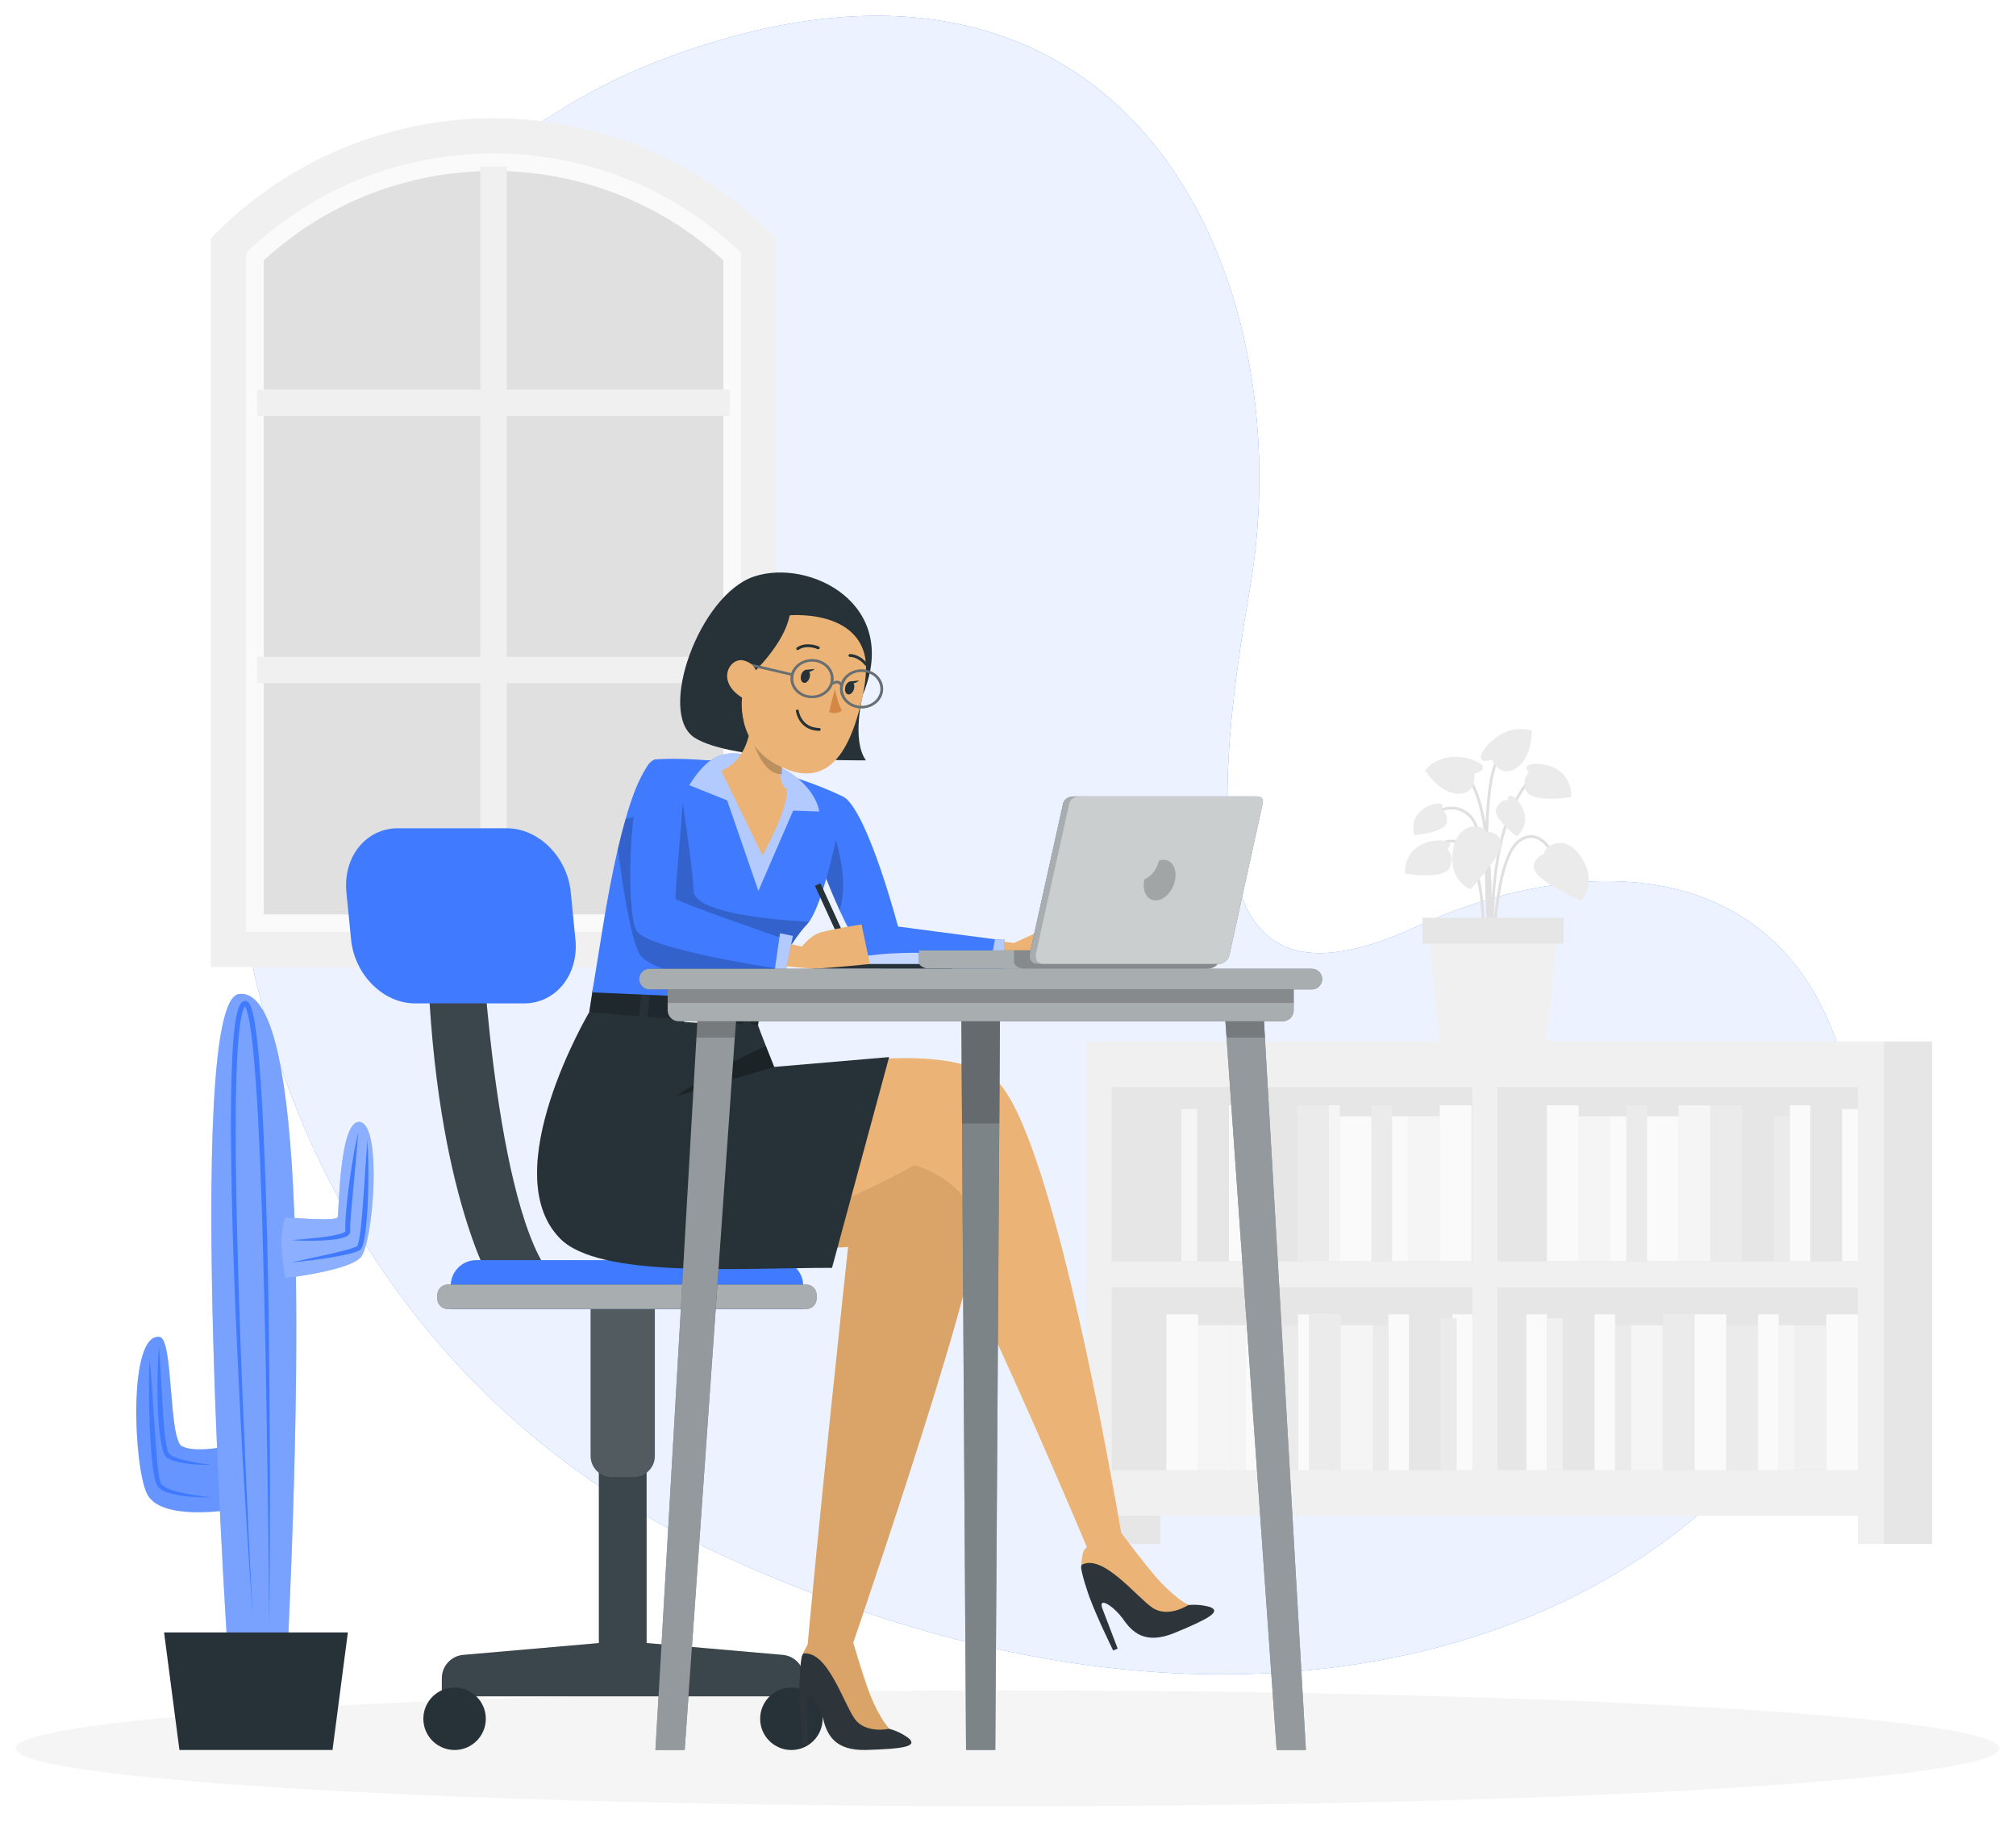 <svg width="511" height="462" viewBox="0 0 511 462" fill="none" xmlns="http://www.w3.org/2000/svg">
<g filter="url(#filter0_d_118_264)">
<path d="M169.237 10.571C285.823 -32.708 330.768 65.744 316.723 145.871C302.677 226 314.439 251.481 359.378 230.787C404.317 210.093 468.514 210.161 471.628 295.427C474.742 380.693 352.229 468.239 182.809 390.204C13.388 312.17 25.538 63.916 169.237 10.571Z" fill="#407BFF"/>
<path opacity="0.9" d="M169.237 10.571C285.823 -32.708 330.768 65.744 316.723 145.871C302.677 226 314.439 251.481 359.378 230.787C404.317 210.093 468.514 210.161 471.628 295.427C474.742 380.693 352.229 468.239 182.809 390.204C13.388 312.17 25.538 63.916 169.237 10.571Z" fill="white"/>
</g>
<g filter="url(#filter1_d_118_264)">
<path d="M57.942 58.189L105.645 30.437H142.4L190.895 56.874V236.737H57.942V58.189Z" fill="#E0E0E0"/>
<path d="M192.263 236.737H57.942V58.189L59.31 56.874C77.048 39.827 100.416 30.436 125.103 30.436C125.104 30.436 125.101 30.436 125.103 30.436C149.789 30.437 173.156 39.825 190.894 56.873L192.262 58.187V236.737H192.263ZM66.852 227.827H183.353V62.012C167.459 47.382 146.847 39.347 125.103 39.347C103.358 39.347 82.748 47.382 66.852 62.012V227.827Z" fill="#FAFAFA"/>
<path d="M121.761 228.898H128.444V169.207H185.041V162.524H128.444V101.473H185.041V94.79H128.444V38.193H121.761V94.79H65.165V101.473H121.761V162.524H65.165V169.207H121.761V228.898Z" fill="#F0F0F0"/>
<path d="M196.718 241.192H53.487V56.371L54.791 55.065C93.561 16.297 156.644 16.297 195.414 55.065L196.718 56.371V241.192ZM62.397 232.28H187.808V60.087C152.854 26.494 97.352 26.493 62.397 60.087V232.28Z" fill="#F0F0F0"/>
<path d="M377.867 235.653C377.858 235.373 376.915 207.548 372.389 203.148C367.987 198.869 362.934 202.988 362.723 203.166L362.269 202.623C362.326 202.575 368.027 197.92 372.883 202.641C377.611 207.24 378.537 234.474 378.573 235.631L377.867 235.653Z" fill="#E0E0E0"/>
<path d="M378.255 241.121C378.222 240.787 375.161 207.719 387.239 193.858L387.773 194.323C375.896 207.953 378.928 240.723 378.96 241.051L378.255 241.121Z" fill="#E0E0E0"/>
<path d="M377.809 237.622L377.102 237.576C377.127 237.201 379.466 199.979 370.607 191.832L371.087 191.311C380.193 199.688 377.91 236.077 377.809 237.622Z" fill="#E0E0E0"/>
<path d="M378.961 237.602L378.253 237.597C378.262 236.571 378.545 212.455 385.396 208.53C386.918 207.656 388.409 207.511 389.828 208.099C393.97 209.813 396.023 217.184 396.108 217.496L395.425 217.683C395.404 217.609 393.378 210.333 389.557 208.752C388.352 208.254 387.071 208.386 385.748 209.145C379.248 212.87 378.964 237.355 378.961 237.602Z" fill="#E0E0E0"/>
<path d="M376.294 237.62L375.588 237.579C375.598 237.389 376.621 218.523 371.529 211.875C370.295 210.265 368.957 209.497 367.541 209.596C364.205 209.829 361.407 214.711 361.38 214.76L360.763 214.411C360.885 214.197 363.775 209.15 367.491 208.889C369.153 208.771 370.703 209.632 372.091 211.445C377.343 218.3 376.34 236.834 376.294 237.62Z" fill="#E0E0E0"/>
<path d="M377.411 240.186C377.272 238.355 374.082 195.275 379.695 187.684L380.264 188.104C374.807 195.485 378.084 239.685 378.117 240.131L377.411 240.186Z" fill="#E0E0E0"/>
<path d="M391.355 212.464C391.355 212.464 387.988 213.705 388.989 216.636C389.99 219.567 400.637 224.39 400.637 224.39C400.637 224.39 405.096 220.303 401.002 213.656C396.906 207.008 391.446 210.366 391.355 212.464Z" fill="#EBEBEB"/>
<path d="M376.717 206.885C376.717 206.885 380.302 206.735 380.507 209.826C380.712 212.917 372.739 221.465 372.739 221.465C372.739 221.465 367.05 219.409 368.272 211.698C369.494 203.986 375.826 204.984 376.717 206.885Z" fill="#EBEBEB"/>
<path d="M373.682 192.092C373.682 192.092 376.072 191.835 375.879 190.379C375.687 188.923 366.587 185.176 361.218 191.236C361.218 191.236 364.655 197.142 369.626 197.219C374.594 197.297 373.682 192.092 373.682 192.092Z" fill="#EBEBEB"/>
<path d="M378.136 188.557C378.136 188.557 375.972 189.603 375.365 188.265C374.758 186.927 380.499 178.934 388.262 181.238C388.262 181.238 388.468 188.068 384.29 190.762C380.113 193.456 378.136 188.557 378.136 188.557Z" fill="#EBEBEB"/>
<path d="M366.818 211.285C366.818 211.285 368.468 209.954 366.687 209.303C364.905 208.652 356.17 208.837 356.08 217.491C356.08 217.491 366.255 219.181 367.514 215.886C368.773 212.59 366.818 211.285 366.818 211.285Z" fill="#EBEBEB"/>
<path d="M387.567 191.876C387.567 191.876 385.917 190.545 387.697 189.894C389.478 189.244 398.214 189.428 398.306 198.083C398.306 198.083 388.131 199.773 386.872 196.478C385.611 193.18 387.567 191.876 387.567 191.876Z" fill="#EBEBEB"/>
<path d="M382.187 198.848C382.187 198.848 382.042 197.228 383.349 197.864C384.656 198.499 389.21 203.412 384.49 208.074C384.49 208.074 378.135 203.367 379.28 200.916C380.426 198.465 382.187 198.848 382.187 198.848Z" fill="#EBEBEB"/>
<path d="M365.344 201.155C365.344 201.155 366.33 199.863 364.886 199.703C363.442 199.544 356.969 201.271 358.476 207.733C358.476 207.733 366.362 207.14 366.7 204.456C367.037 201.77 365.344 201.155 365.344 201.155Z" fill="#EBEBEB"/>
<path d="M391.984 261.588H364.927L362.007 231.964H394.902L391.984 261.588Z" fill="#F0F0F0"/>
<path d="M396.347 228.696H360.563V235.233H396.347V228.696Z" fill="#E6E6E6"/>
<path d="M474.743 267.917H376.454V373.71H474.743V267.917Z" fill="#E6E6E6"/>
<path d="M489.749 260.046H477.394V387.437H489.749V260.046Z" fill="#E6E6E6"/>
<path d="M400.153 276.246H392.1V315.78H400.153V276.246Z" fill="#FAFAFA"/>
<path d="M433.544 276.246H425.491V315.78H433.544V276.246Z" fill="#F5F5F5"/>
<path d="M408.208 279.023H400.154V315.779H408.208V279.023Z" fill="#F5F5F5"/>
<path d="M425.491 279.023H417.438V315.779H425.491V279.023Z" fill="#FAFAFA"/>
<path d="M417.438 276.246H412.234V315.78H417.438V276.246Z" fill="#EBEBEB"/>
<path d="M412.234 279.023H408.207V315.779H412.234V279.023Z" fill="#FAFAFA"/>
<path d="M441.597 276.246H433.544V315.78H441.597V276.246Z" fill="#EBEBEB"/>
<path d="M449.652 279.023H441.599V315.779H449.652V279.023Z" fill="#E6E6E6"/>
<path d="M466.936 279.023H458.883V315.779H466.936V279.023Z" fill="#E6E6E6"/>
<path d="M458.883 276.246H453.679V315.78H458.883V276.246Z" fill="#FAFAFA"/>
<path d="M453.678 279.023H449.651V315.779H453.678V279.023Z" fill="#EBEBEB"/>
<path d="M470.963 277.182H466.936V315.781H470.963V277.182Z" fill="#FAFAFA"/>
<path d="M462.91 368.768H470.963V329.233H462.91V368.768Z" fill="#FAFAFA"/>
<path d="M429.518 368.768H437.571V329.233H429.518V368.768Z" fill="#FAFAFA"/>
<path d="M454.857 368.768H462.91V332.012H454.857V368.768Z" fill="#F0F0F0"/>
<path d="M437.572 368.768H445.625V332.012H437.572V368.768Z" fill="#EBEBEB"/>
<path d="M445.624 368.768H450.829V329.233H445.624V368.768Z" fill="#FAFAFA"/>
<path d="M450.829 368.768H454.856V332.012H450.829V368.768Z" fill="#F5F5F5"/>
<path d="M421.466 368.768H429.519V329.233H421.466V368.768Z" fill="#EBEBEB"/>
<path d="M413.412 368.768H421.465V332.012H413.412V368.768Z" fill="#F5F5F5"/>
<path d="M396.128 368.768H404.181V332.012H396.128V368.768Z" fill="#E6E6E6"/>
<path d="M404.179 368.768H409.384V329.233H404.179V368.768Z" fill="#FAFAFA"/>
<path d="M386.895 368.768H392.1V329.233H386.895V368.768Z" fill="#FAFAFA"/>
<path d="M409.385 368.768H413.412V332.012H409.385V368.768Z" fill="#EBEBEB"/>
<path d="M392.1 368.768H396.127V330.169H392.1V368.768Z" fill="#F0F0F0"/>
<path d="M474.247 260.046H470.953H373.342V380.299H470.953V387.437H477.542V260.046H474.247ZM470.953 368.768H379.555V322.414H470.953V368.768ZM470.953 315.823H379.555V271.578H470.953V315.823Z" fill="#F0F0F0"/>
<path d="M278.005 373.71H376.293V267.917H278.005V373.71Z" fill="#E6E6E6"/>
<path d="M281.785 387.438H294.14V379.006H281.785V387.438Z" fill="#E6E6E6"/>
<path d="M364.929 315.779H372.982V276.245H364.929V315.779Z" fill="#FAFAFA"/>
<path d="M331.539 315.779H339.592V276.245H331.539V315.779Z" fill="#F5F5F5"/>
<path d="M356.874 315.78H364.929V279.024H356.874V315.78Z" fill="#F5F5F5"/>
<path d="M339.591 315.78H347.644V279.024H339.591V315.78Z" fill="#FAFAFA"/>
<path d="M347.644 315.779H352.849V276.245H347.644V315.779Z" fill="#EBEBEB"/>
<path d="M352.848 315.78H356.875V279.024H352.848V315.78Z" fill="#FAFAFA"/>
<path d="M328.794 315.779H336.847V276.245H328.794V315.779Z" fill="#EBEBEB"/>
<path d="M320.741 315.78H328.794V279.024H320.741V315.78Z" fill="#E6E6E6"/>
<path d="M303.456 315.78H311.509V279.024H303.456V315.78Z" fill="#E6E6E6"/>
<path d="M311.509 315.779H316.713V276.245H311.509V315.779Z" fill="#FAFAFA"/>
<path d="M316.713 315.78H320.74V279.024H316.713V315.78Z" fill="#EBEBEB"/>
<path d="M299.428 315.78H303.456V277.181H299.428V315.78Z" fill="#F5F5F5"/>
<path d="M303.699 329.232H295.646V368.767H303.699V329.232Z" fill="#FAFAFA"/>
<path d="M337.091 329.232H329.038V368.767H337.091V329.232Z" fill="#FAFAFA"/>
<path d="M311.753 332.011H303.7V368.767H311.753V332.011Z" fill="#F5F5F5"/>
<path d="M329.037 332.011H320.984V368.767H329.037V332.011Z" fill="#EBEBEB"/>
<path d="M320.985 329.232H315.78V368.767H320.985V329.232Z" fill="#FAFAFA"/>
<path d="M315.78 332.011H311.753V368.767H315.78V332.011Z" fill="#F5F5F5"/>
<path d="M339.834 329.232H331.781V368.767H339.834V329.232Z" fill="#EBEBEB"/>
<path d="M347.888 332.011H339.835V368.767H347.888V332.011Z" fill="#F5F5F5"/>
<path d="M365.173 332.011H357.12V368.767H365.173V332.011Z" fill="#E6E6E6"/>
<path d="M357.12 329.232H351.916V368.767H357.12V329.232Z" fill="#FAFAFA"/>
<path d="M373.342 329.232H368.138V368.767H373.342V329.232Z" fill="#FAFAFA"/>
<path d="M351.915 332.011H347.888V368.767H351.915V332.011Z" fill="#EBEBEB"/>
<path d="M369.2 330.17H365.173V368.769H369.2V330.17Z" fill="#EBEBEB"/>
<path d="M275.206 260.046V387.437H281.795V380.299H379.405V260.046H281.795H278.5H275.206ZM281.795 322.412H373.192V368.767H281.795V322.412ZM281.795 271.578H373.192V315.823H281.795V271.578Z" fill="#F0F0F0"/>
</g>
<g filter="url(#filter2_d_118_264)">
<path d="M255.389 453.954C394.227 453.954 506.778 447.381 506.778 439.273C506.778 431.165 394.227 424.592 255.389 424.592C116.551 424.592 4 431.165 4 439.273C4 447.381 116.551 453.954 255.389 453.954Z" fill="#F5F5F5"/>
</g>
<path d="M57.556 366.691C57.556 366.691 49.548 368.438 46.128 366.691C42.709 364.945 43.983 339.493 40.49 338.967C32.45 337.756 33.818 371.557 37.237 378.68C40.656 385.802 58.281 382.774 58.281 382.774L57.556 366.691Z" fill="#407BFF"/>
<path opacity="0.2" d="M57.556 366.691C57.556 366.691 49.548 368.438 46.128 366.691C42.709 364.945 43.983 339.493 40.49 338.967C32.45 337.756 33.818 371.557 37.237 378.68C40.656 385.802 58.281 382.774 58.281 382.774L57.556 366.691Z" fill="white"/>
<path d="M58.221 426.64C58.221 426.64 46.357 254.023 60.52 252.036C74.682 250.05 78.098 310.921 72.628 424.447L58.221 426.64Z" fill="#407BFF"/>
<path opacity="0.3" d="M58.221 426.64C58.221 426.64 46.357 254.023 60.52 252.036C74.682 250.05 78.098 310.921 72.628 424.447L58.221 426.64Z" fill="white"/>
<path d="M41.59 413.885H88.171L84.282 443.689H45.48L41.59 413.885Z" fill="#263238"/>
<path d="M72.287 308.625C72.287 308.625 85.195 309.753 85.58 308.625C85.965 307.497 85.965 283.067 91.436 284.51C96.908 285.953 94.514 315.362 91.436 318.781C88.358 322.2 72.287 324.051 72.287 324.051C72.287 324.051 70.134 313.207 72.287 308.625Z" fill="#407BFF"/>
<path opacity="0.4" d="M72.287 308.625C72.287 308.625 85.195 309.753 85.58 308.625C85.965 307.497 85.965 283.067 91.436 284.51C96.908 285.953 94.514 315.362 91.436 318.781C88.358 322.2 72.287 324.051 72.287 324.051C72.287 324.051 70.134 313.207 72.287 308.625Z" fill="white"/>
<path d="M64.107 410.878C63.197 397.75 62.371 384.615 61.603 371.477C60.876 358.336 60.229 345.19 59.679 332.041C59.119 318.89 58.741 305.731 58.581 292.563C58.511 285.979 58.506 279.393 58.69 272.802C58.791 269.506 58.921 266.21 59.215 262.911C59.356 261.261 59.546 259.611 59.848 257.957C59.997 257.129 60.195 256.299 60.493 255.459L60.774 254.823C60.919 254.6 61.046 254.386 61.244 254.164C61.353 254.053 61.495 253.936 61.714 253.845C61.93 253.757 62.232 253.741 62.468 253.835C62.912 254.024 63.084 254.303 63.228 254.514C63.741 255.397 63.909 256.205 64.123 257.033C64.316 257.857 64.465 258.677 64.6 259.499C64.868 261.141 65.067 262.784 65.248 264.425C65.601 267.709 65.859 270.996 66.084 274.284C66.528 280.859 66.831 287.436 67.088 294.015C67.581 307.173 67.92 320.331 68.09 333.492C68.274 346.652 68.38 359.813 68.425 372.973C68.426 386.133 68.38 399.295 68.269 412.453C68.169 399.293 68.003 386.136 67.791 372.978C67.615 359.821 67.399 346.665 67.093 333.511C66.765 320.359 66.463 307.204 65.908 294.063C65.632 287.493 65.309 280.925 64.847 274.371C64.614 271.095 64.346 267.822 63.986 264.565C63.802 262.938 63.601 261.313 63.333 259.709C63.198 258.908 63.05 258.111 62.866 257.333C62.682 256.573 62.458 255.754 62.136 255.213C62.066 255.078 61.961 255.024 62.026 255.052C62.147 255.104 62.263 254.986 62.152 255.085L61.912 255.431L61.697 255.923C61.444 256.631 61.251 257.407 61.107 258.196C60.812 259.777 60.619 261.399 60.475 263.026C60.175 266.28 60.036 269.562 59.926 272.841C59.722 279.404 59.708 285.98 59.758 292.554C59.858 305.705 60.267 318.855 60.67 332.006C61.098 345.155 61.638 358.303 62.232 371.447C62.791 384.592 63.407 397.738 64.107 410.878Z" fill="#407BFF"/>
<path d="M73.912 314.422C75.579 314.268 77.244 314.156 78.901 313.965C80.558 313.812 82.213 313.636 83.837 313.357C84.646 313.215 85.452 313.05 86.213 312.836C86.943 312.671 87.813 312.162 87.558 312.078C87.453 311.094 87.538 310.316 87.566 309.451C87.614 308.609 87.668 307.77 87.74 306.935C88.045 303.598 88.433 300.278 88.949 296.973C89.47 293.672 89.973 290.359 90.838 287.116C90.663 288.78 90.515 290.441 90.391 292.107L89.94 297.092L89.031 307.046C88.895 308.669 88.713 310.427 88.77 311.9L88.778 312.074C88.783 312.187 88.778 312.302 88.765 312.413C88.716 312.605 88.613 312.844 88.502 312.949C88.272 313.226 88.035 313.356 87.815 313.47C87.367 313.696 86.939 313.821 86.513 313.929C85.661 314.147 84.817 314.257 83.973 314.341C80.603 314.668 77.254 314.655 73.912 314.422Z" fill="#407BFF"/>
<path d="M73.912 320.064L79.415 318.844C81.251 318.458 83.085 318.066 84.904 317.628C86.691 317.167 88.6 316.781 90.182 316.116C90.352 316.039 90.553 315.913 90.51 315.926C90.576 315.804 90.658 315.647 90.72 315.44C90.855 315.051 90.951 314.603 91.04 314.162C91.21 313.269 91.328 312.347 91.433 311.427C91.862 307.731 92.073 303.984 92.351 300.246L92.719 294.63L93.147 289.008C93.369 292.767 93.396 296.527 93.348 300.288C93.303 304.051 93.129 307.809 92.722 311.577C92.603 312.52 92.473 313.461 92.283 314.41C92.179 314.887 92.076 315.36 91.9 315.857C91.822 316.099 91.702 316.365 91.524 316.645C91.2 317.055 90.947 317.093 90.698 317.227C88.784 317.942 86.978 318.261 85.106 318.601C81.39 319.254 77.663 319.753 73.912 320.064Z" fill="#407BFF"/>
<path d="M53.569 371.413C50.278 371.443 46.97 371.315 43.71 370.267C43.304 370.108 42.895 369.954 42.497 369.701C42.321 369.631 42.038 369.358 41.894 369.143C41.76 368.928 41.633 368.708 41.557 368.5C41.211 367.659 41.033 366.839 40.862 366.013C40.556 364.365 40.386 362.719 40.235 361.075C39.982 357.783 39.873 354.493 39.906 351.204C39.93 347.916 40.025 344.629 40.315 341.35L40.639 346.269L40.903 351.181C41.103 354.451 41.247 357.722 41.526 360.97C41.649 362.593 41.815 364.215 42.067 365.801C42.198 366.585 42.349 367.382 42.605 368.07C42.663 368.254 42.742 368.387 42.816 368.525C42.906 368.64 42.907 368.683 43.096 368.801C43.378 369.014 43.729 369.178 44.075 369.344C45.518 369.955 47.123 370.317 48.719 370.617C50.316 370.96 51.94 371.176 53.569 371.413Z" fill="#407BFF"/>
<path d="M37.926 344.428C38.112 346.345 38.229 348.262 38.396 350.177L38.785 355.924C39.064 359.751 39.273 363.581 39.581 367.395C39.727 369.301 39.883 371.211 40.139 373.085C40.257 374.003 40.397 375.001 40.656 375.758C40.86 376.505 41.62 376.928 42.432 377.345C44.117 378.075 45.999 378.491 47.873 378.813C49.75 379.173 51.656 379.396 53.567 379.613C49.722 379.671 45.839 379.556 42.045 378.263C41.578 378.052 41.102 377.869 40.657 377.533C40.215 377.247 39.767 376.728 39.612 376.206C39.217 375.162 39.091 374.236 38.924 373.262C38.623 371.336 38.457 369.417 38.289 367.495C38.01 363.651 37.835 359.809 37.792 355.962C37.74 352.118 37.742 348.274 37.926 344.428Z" fill="#407BFF"/>
<path d="M117.356 419.578L151.792 416.576V365.272H163.9V416.564L198.461 419.579C201.505 419.878 203.826 422.439 203.826 425.498V430.085H159.03H156.785H111.989V425.498C111.991 422.438 114.311 419.877 117.356 419.578Z" fill="#263238"/>
<path opacity="0.1" d="M117.356 419.578L151.792 416.576V365.272H163.9V416.564L198.461 419.579C201.505 419.878 203.826 422.439 203.826 425.498V430.085H159.03H156.785H111.989V425.498C111.991 422.438 114.311 419.877 117.356 419.578Z" fill="white"/>
<path d="M192.678 435.774C192.678 440.146 196.222 443.689 200.594 443.689C204.966 443.689 208.509 440.146 208.509 435.774C208.509 431.402 204.966 427.858 200.594 427.858C196.222 427.858 192.678 431.402 192.678 435.774Z" fill="#263238"/>
<path d="M123.139 435.774C123.139 440.146 119.595 443.689 115.223 443.689C110.851 443.689 107.308 440.146 107.308 435.774C107.308 431.402 110.851 427.858 115.223 427.858C119.595 427.858 123.139 431.402 123.139 435.774Z" fill="#263238"/>
<path d="M155.068 374.499H160.626C163.586 374.499 165.985 372.1 165.985 369.14V327.496H149.709V369.14C149.709 372.1 152.108 374.499 155.068 374.499Z" fill="#263238"/>
<path opacity="0.2" d="M155.068 374.499H160.626C163.586 374.499 165.985 372.1 165.985 369.14V327.496H149.709V369.14C149.709 372.1 152.108 374.499 155.068 374.499Z" fill="white"/>
<path d="M122.134 238.029C122.134 238.029 125.862 312.812 141.968 325.687H124.744C124.744 325.687 109.383 300.211 108.238 238.029H122.134Z" fill="#263238"/>
<path opacity="0.1" d="M122.134 238.029C122.134 238.029 125.862 312.812 141.968 325.687H124.744C124.744 325.687 109.383 300.211 108.238 238.029H122.134Z" fill="white"/>
<path d="M197.099 319.489H120.733C117.153 319.489 114.25 322.392 114.25 325.972V331.883H203.582V325.972C203.582 322.392 200.679 319.489 197.099 319.489Z" fill="#407BFF"/>
<path d="M204.373 325.687H113.458C112.018 325.687 110.851 326.855 110.851 328.294V329.275C110.851 330.716 112.019 331.883 113.458 331.883H204.373C205.814 331.883 206.981 330.715 206.981 329.275V328.294C206.982 326.853 205.814 325.687 204.373 325.687Z" fill="#263238"/>
<path opacity="0.6" d="M204.373 325.687H113.458C112.018 325.687 110.851 326.855 110.851 328.294V329.275C110.851 330.716 112.019 331.883 113.458 331.883H204.373C205.814 331.883 206.981 330.715 206.981 329.275V328.294C206.982 326.853 205.814 325.687 204.373 325.687Z" fill="white"/>
<path d="M105.217 254.401H132.811C140.895 254.401 146.732 247.137 145.85 238.178L144.673 226.217C143.791 217.258 136.523 209.995 128.439 209.995H100.845C92.761 209.995 86.924 217.258 87.806 226.217L88.983 238.177C89.865 247.137 97.133 254.401 105.217 254.401Z" fill="#407BFF"/>
<path d="M249.22 238.183L257.024 239.08C257.024 239.08 262.121 236.818 262.164 236.627C262.205 236.438 268.968 239.08 268.968 239.08L270.262 243.953C270.262 243.953 260.651 244.979 258.838 243.953L248.576 244.402L249.22 238.183Z" fill="#EBB376"/>
<path d="M253.496 245.557H223.403C220.33 245.557 216.155 238.063 212.862 230.88C209.854 224.293 207.572 217.992 207.572 217.992L210.8 210.005L213.99 202.109C220.11 206.336 227.63 234.912 227.63 234.912L253.496 238.309C253.496 238.309 254.222 245.557 253.496 245.557Z" fill="#407BFF"/>
<path d="M252.169 238.183L250.759 246.449H254.606V238.183H252.169Z" fill="#407BFF"/>
<path opacity="0.6" d="M252.169 238.183L250.759 246.449H254.606V238.183H252.169Z" fill="white"/>
<path opacity="0.2" d="M212.862 230.88C209.854 224.293 207.572 217.992 207.572 217.992L210.8 210.005C212.201 213.622 215.17 222.854 212.862 230.88Z" fill="black"/>
<path d="M218.757 175.942C218.757 175.942 215.734 187.598 219.496 192.779C219.496 192.779 185.582 193.173 176.038 187.018C166.494 180.863 177.216 150.772 191.176 146.155C205.136 141.539 228.275 153.069 218.757 175.942Z" fill="#263238"/>
<path d="M285.642 397.203L278.19 398.62C278.19 398.62 237.482 301.039 230.999 300.767C224.517 300.495 158.509 330.834 141.965 314.005C125.42 297.189 149.342 256.645 149.342 256.645C149.342 256.645 189.133 250.966 192.129 259.951C192.712 261.689 193.347 265.099 193.814 268.016C194.268 270.765 194.579 273.073 194.579 273.073C194.579 273.073 194.592 273.073 194.605 273.06C195.837 272.749 235.784 262.441 251.524 273.073C267.512 283.886 285.642 397.203 285.642 397.203Z" fill="#EBB376"/>
<path d="M170.542 318.051C170.542 318.051 173.236 318.115 214.974 316.17C214.974 316.17 207.228 387.857 203.826 426.92L212.536 427.408C212.536 427.408 247.636 325.895 247.311 312.606C246.987 299.316 231.753 295.426 231.753 295.426C231.753 295.426 202.016 312.604 170.542 318.051Z" fill="#EBB376"/>
<path d="M170.583 318.054C171.01 318.054 175.25 318.002 207.82 316.511L207.184 307.137C196.669 311.415 183.769 315.759 170.583 318.054Z" fill="#263238"/>
<path opacity="0.3" d="M214.977 316.174C214.977 316.174 207.223 387.861 203.826 426.913L212.539 427.406C212.539 427.406 247.637 325.898 247.313 312.608C246.989 299.318 231.754 295.429 231.754 295.429C231.754 295.429 221.732 301.211 207.184 307.137C196.669 311.415 183.769 315.759 170.583 318.054C171.01 318.054 175.25 318.002 207.82 316.511C210.063 316.407 212.448 316.29 214.977 316.174Z" fill="#B37D44"/>
<path d="M141.968 314.003C151.887 324.103 186.868 321.445 210.894 321.445L225.363 268.014L196.243 270.503C196.243 270.503 195.205 267.91 194.155 265.252C193.286 263.022 192.392 260.74 192.132 259.949C189.137 250.964 149.346 256.643 149.346 256.643C149.346 256.643 125.424 297.186 141.968 314.003Z" fill="#263238"/>
<path opacity="0.3" d="M171.31 277.919L196.242 270.503C196.242 270.503 195.205 267.909 194.155 265.251C184.444 269.206 171.31 277.919 171.31 277.919Z" fill="black"/>
<path d="M150.304 250.459L149.346 256.65L192.131 259.949L193.264 252.628L150.304 250.459Z" fill="#263238"/>
<path opacity="0.2" d="M150.304 250.459L149.346 256.65L192.131 259.949L193.264 252.628L150.304 250.459Z" fill="black"/>
<path d="M164.899 250.075L162.785 249.857L161.677 260.625L163.791 260.842L164.899 250.075Z" fill="#263238"/>
<path d="M183.255 252.602L173.881 252L173.424 259.108L182.798 259.71L183.255 252.602Z" fill="white"/>
<path d="M191.173 251.185L189.059 250.968L187.952 261.734L190.066 261.951L191.173 251.185Z" fill="#263238"/>
<path d="M306.65 407.417C304.879 406.927 303.034 406.766 301.204 406.941C301.204 406.941 294.347 404.278 285.811 390.981L278.831 392.078C276.42 392.5 274.53 394.381 274.098 396.79C274.035 397.118 274.022 397.455 274.058 397.787C274.403 399.461 274.855 401.11 275.413 402.726C276.891 407.841 282.166 418.469 282.166 418.469L283.299 417.975L279.453 407.918C278.163 404.499 282.434 407.309 284.738 410.593C287.042 413.877 290.27 417.035 297.685 414.019C306.319 410.455 309.727 408.572 306.65 407.417Z" fill="#2E353A"/>
<path d="M282.514 386.336C282.514 386.336 286.75 392.255 291.97 398.606C297.192 404.955 301.203 406.94 301.203 406.94C301.203 406.94 296.117 410.302 292.13 407.631C288.143 404.962 279.482 393.733 274.097 396.788C274.097 396.788 274.104 395.16 274.573 393.487C275.045 391.814 282.514 386.336 282.514 386.336Z" fill="#EBB376"/>
<path d="M230.285 440.663C228.8 439.58 227.13 438.779 225.357 438.298C225.357 438.298 219.878 433.388 216.578 417.937L209.658 416.503C207.254 416.048 204.822 417.142 203.569 419.244C203.394 419.529 203.262 419.839 203.18 420.163C202.913 421.851 202.755 423.554 202.708 425.263C202.288 430.569 203.479 442.375 203.479 442.375L204.713 442.312L204.658 431.547C204.656 427.892 207.664 432.027 208.662 435.912C209.661 439.798 211.569 443.89 219.573 443.681C228.905 443.39 232.758 442.83 230.285 440.663Z" fill="#2E353A"/>
<path d="M215.13 412.43C215.13 412.43 217.007 419.462 219.655 427.244C222.302 435.026 225.358 438.299 225.358 438.299C225.358 438.299 219.413 439.651 216.623 435.747C213.834 431.843 209.687 418.282 203.571 419.244C203.571 419.244 204.15 417.724 205.18 416.323C206.209 414.923 215.13 412.43 215.13 412.43Z" fill="#EBB376"/>
<path opacity="0.3" d="M215.13 412.43C215.13 412.43 217.007 419.462 219.655 427.244C222.302 435.026 225.358 438.299 225.358 438.299C225.358 438.299 219.413 439.651 216.623 435.747C213.834 431.843 209.687 418.282 203.571 419.244C203.571 419.244 204.15 417.724 205.18 416.323C206.209 414.923 215.13 412.43 215.13 412.43Z" fill="#B27D44"/>
<path d="M213.99 202.109C213.99 202.109 209.867 226.886 205.095 233.68C204.875 233.991 204.667 234.25 204.447 234.484C200.752 238.387 196.227 246.749 194.062 250.95C193.271 252.493 192.791 253.478 192.791 253.478L150.121 251.611C150.121 251.611 151.444 243.326 152.818 234.912C153.79 228.922 155.074 221.842 156.617 215.204C157.226 212.585 157.875 210.044 158.562 207.671C159.923 202.9 161.427 198.751 163.048 195.95C164.007 194.303 165.006 193.111 166.043 192.54C166.043 192.54 167.858 192.372 170.996 192.385H171.229C177.842 192.423 190.016 193.253 203.436 197.804C206.898 198.971 210.437 200.384 213.99 202.109Z" fill="#407BFF"/>
<path d="M176.038 192.857C176.038 192.857 182.23 207.476 193.373 207.476C204.516 207.476 204.879 199.268 204.879 199.268C204.879 199.268 193.735 191.958 176.038 192.857Z" fill="#407BFF"/>
<path d="M190.178 191.635C182.771 189.636 178.945 192.377 174.701 199.072L184.306 202.919L192.229 225.872L201.042 205.526L207.649 205.747C207.649 205.747 206.809 196.123 190.178 191.635Z" fill="#407BFF"/>
<path opacity="0.6" d="M190.178 191.635C182.771 189.636 178.945 192.377 174.701 199.072L184.306 202.919L192.229 225.872L201.042 205.526L207.649 205.747C207.649 205.747 206.809 196.123 190.178 191.635Z" fill="white"/>
<path opacity="0.2" d="M205.095 233.68C204.875 233.991 204.667 234.251 204.447 234.484C200.752 238.387 196.227 246.749 194.061 250.95C184.065 249.706 164.578 246.672 162.023 241.732C159.677 237.22 157.667 223.554 156.617 215.204C157.226 212.585 157.874 210.044 158.562 207.671L173.044 203.613C173.044 203.613 175.43 218.731 175.806 225.875C176.104 231.761 197.601 233.317 205.095 233.68Z" fill="black"/>
<path d="M197.884 196.806C197.961 199.433 199.444 200.052 199.444 200.052C199.982 204.883 193.263 216.938 193.263 216.938L182.808 195.399C188.82 193.011 190.169 186.383 190.422 182.445C190.543 180.607 190.422 179.352 190.422 179.352L201.652 186.426C200.53 188.303 199.738 189.933 199.143 191.342C198.165 193.747 197.852 195.518 197.884 196.806Z" fill="#EBB376"/>
<path opacity="0.2" d="M200.966 185.544C200.042 187.525 199.417 189.226 198.968 190.689C198.237 193.181 198.105 194.975 198.268 196.253C191.955 196.748 189.445 182.802 189.445 182.802L189.39 182.722C189.324 180.88 189.077 179.644 189.077 179.644L200.966 185.544Z" fill="black"/>
<path d="M208.474 155.815C219.336 159.128 221.058 166.008 218.44 177.443C215.169 191.734 209.037 200.724 196.368 193.596C179.163 183.915 190.438 150.314 208.474 155.815Z" fill="#EBB376"/>
<path d="M211.604 174.695C211.604 174.695 212.243 177.991 213.391 180.162C213.391 180.162 212.01 181.357 210.153 180.518L211.604 174.695Z" fill="#D58745"/>
<path d="M205.228 171.779C204.976 172.677 204.288 173.27 203.689 173.102C203.09 172.935 202.808 172.07 203.059 171.172C203.31 170.273 203.999 169.681 204.598 169.848C205.197 170.017 205.479 170.88 205.228 171.779Z" fill="#263238"/>
<path d="M204.336 169.822L206.504 169.602C206.504 169.602 205.072 170.975 204.336 169.822Z" fill="#263238"/>
<path d="M216.45 174.716C216.198 175.614 215.51 176.207 214.91 176.039C214.311 175.872 214.029 175.007 214.28 174.109C214.532 173.21 215.22 172.618 215.819 172.785C216.42 172.952 216.701 173.817 216.45 174.716Z" fill="#263238"/>
<path d="M215.559 172.759L217.728 172.539C217.728 172.539 216.294 173.91 215.559 172.759Z" fill="#263238"/>
<path d="M207.406 164.246C207.406 164.246 204.476 162.918 202.195 164.452" stroke="#263238" stroke-width="0.725" stroke-miterlimit="10" stroke-linecap="round" stroke-linejoin="round"/>
<path d="M215.441 166.195C215.441 166.195 217.576 166.069 219.498 168.408" stroke="#263238" stroke-width="0.725" stroke-miterlimit="10" stroke-linecap="round" stroke-linejoin="round"/>
<path d="M191.023 170.5C191.023 170.5 198.823 163.126 200.153 156.002C200.153 156.002 224.357 153.773 218.757 175.943C218.757 175.943 226.777 157.187 208.237 151.061C189.729 144.945 181.449 172.273 188.608 183.352C188.608 183.352 186.179 175.123 191.023 170.5Z" fill="#263238"/>
<path d="M202.109 180.257C202.109 180.257 202.684 184.828 207.651 184.946" stroke="#263238" stroke-width="0.725" stroke-miterlimit="10" stroke-linecap="round" stroke-linejoin="round"/>
<path d="M189.144 168.327C189.102 168.47 189.177 168.614 189.315 168.68C189.338 168.692 189.364 168.701 189.393 168.707L200.443 171.281C200.089 173.301 201.13 175.392 203.235 176.415C205.895 177.708 209.224 176.804 210.655 174.402C210.795 174.166 210.895 173.921 210.988 173.674C211.577 173.298 212.071 173.154 212.416 173.27C212.842 173.422 212.976 173.891 212.984 173.921C212.649 175.928 213.693 178.001 215.784 179.016C218.445 180.309 221.773 179.405 223.204 177.003C224.636 174.6 223.635 171.595 220.976 170.302C218.315 169.009 214.987 169.913 213.555 172.316C213.414 172.553 213.316 172.799 213.221 173.046C213.078 172.9 212.906 172.765 212.662 172.686C212.242 172.545 211.757 172.601 211.219 172.83C211.572 170.812 210.529 168.721 208.426 167.701C205.766 166.408 202.437 167.312 201.006 169.715C200.822 170.025 200.681 170.343 200.576 170.669L189.565 168.104C189.38 168.06 189.192 168.16 189.144 168.327ZM214.163 172.611C215.415 170.512 218.323 169.722 220.648 170.852C222.972 171.981 223.846 174.608 222.595 176.707C221.344 178.806 218.436 179.596 216.111 178.466C213.786 177.337 212.912 174.71 214.163 172.611ZM201.614 170.009C202.865 167.91 205.773 167.12 208.098 168.25C210.423 169.379 211.297 172.006 210.046 174.105C208.794 176.204 205.886 176.994 203.561 175.864C201.237 174.736 200.363 172.108 201.614 170.009Z" fill="#263238"/>
<g opacity="0.3">
<path d="M189.144 168.327C189.102 168.47 189.177 168.614 189.315 168.68C189.338 168.692 189.364 168.701 189.393 168.707L200.443 171.281C200.089 173.301 201.13 175.392 203.235 176.415C205.895 177.708 209.224 176.804 210.655 174.402C210.795 174.166 210.895 173.921 210.988 173.674C211.577 173.298 212.071 173.154 212.416 173.27C212.842 173.422 212.976 173.891 212.984 173.921C212.649 175.928 213.693 178.001 215.784 179.016C218.445 180.309 221.773 179.405 223.204 177.003C224.636 174.6 223.635 171.595 220.976 170.302C218.315 169.009 214.987 169.913 213.555 172.316C213.414 172.553 213.316 172.799 213.221 173.046C213.078 172.9 212.906 172.765 212.662 172.686C212.242 172.545 211.757 172.601 211.219 172.83C211.572 170.812 210.529 168.721 208.426 167.701C205.766 166.408 202.437 167.312 201.006 169.715C200.822 170.025 200.681 170.343 200.576 170.669L189.565 168.104C189.38 168.06 189.192 168.16 189.144 168.327ZM214.163 172.611C215.415 170.512 218.323 169.722 220.648 170.852C222.972 171.981 223.846 174.608 222.595 176.707C221.344 178.806 218.436 179.596 216.111 178.466C213.786 177.337 212.912 174.71 214.163 172.611ZM201.614 170.009C202.865 167.91 205.773 167.12 208.098 168.25C210.423 169.379 211.297 172.006 210.046 174.105C208.794 176.204 205.886 176.994 203.561 175.864C201.237 174.736 200.363 172.108 201.614 170.009Z" fill="white"/>
</g>
<path d="M192.097 173.334C192.558 171.563 191.657 168.053 188.296 167.416C184.819 166.757 181.108 173.177 188.973 177.392C190.101 177.996 191.135 177.029 192.097 173.334Z" fill="#EBB376"/>
<path d="M207.649 244.402C207.649 244.402 218.572 242.083 226.009 241.735C233.446 241.388 241.781 241.243 239.729 245.266L209.466 245.55L207.649 244.402Z" fill="#407BFF"/>
<path opacity="0.7" d="M207.649 244.402C207.649 244.402 218.572 242.083 226.009 241.735C233.446 241.388 241.781 241.243 239.729 245.266L209.466 245.55L207.649 244.402Z" fill="white"/>
<path d="M241.269 244.409H206.262V245.596H241.269V244.409Z" fill="#263238"/>
<path d="M207.964 223.958L206.564 224.598L213.807 240.434L215.207 239.794L207.964 223.958Z" fill="#263238"/>
<path d="M193.264 237.627L203.266 240.01C203.266 240.01 205.13 237.489 207.406 236.618C209.681 235.747 218.38 234.379 218.38 234.379L220.483 244.409C220.483 244.409 206.429 245.847 205.32 245.557L193.264 244.403V237.627Z" fill="#EBB376"/>
<path d="M166.048 192.535C159.074 194.541 158.561 231.13 161.296 235.917C164.032 240.704 196.964 245.555 196.964 245.555L199.081 238.182C199.081 238.182 171.748 228.703 171.308 227.949C170.869 227.196 173.093 206.255 173.093 202.108C173.093 197.961 166.048 192.535 166.048 192.535Z" fill="#407BFF"/>
<path d="M197.713 236.618L196.243 246.853L199.081 246.449L200.966 237.286L197.713 236.618Z" fill="#407BFF"/>
<path opacity="0.6" d="M197.713 236.618L196.243 246.853L199.081 246.449L200.966 237.286L197.713 236.618Z" fill="white"/>
<path d="M252.282 443.69H244.867L243.655 254.293H253.493L252.282 443.69Z" fill="#263238"/>
<path opacity="0.4" d="M253.498 254.593L253.305 284.523L252.288 443.69H244.867L243.85 284.523L243.657 254.593H253.498Z" fill="white"/>
<path opacity="0.2" d="M253.498 254.593L253.305 284.855H243.85L243.657 254.593H253.498Z" fill="black"/>
<path d="M331.015 443.69H323.6L310.275 254.293H320.113L331.015 443.69Z" fill="#263238"/>
<path opacity="0.5" d="M331.02 443.69H323.6L310.924 263.508L310.271 254.593H320.113L320.646 263.508L331.02 443.69Z" fill="white"/>
<path opacity="0.2" d="M320.646 263.066H310.924L310.271 254.593H320.113L320.646 263.066Z" fill="black"/>
<path d="M173.55 443.69H166.135L177.036 254.293H186.873L173.55 443.69Z" fill="#263238"/>
<path opacity="0.5" d="M186.872 254.593L186.219 263.508L173.545 443.69H166.136L176.498 263.508L177.031 254.593H186.872Z" fill="white"/>
<path opacity="0.2" d="M177.031 254.593H186.872L186.218 263.066H176.498L177.031 254.593Z" fill="black"/>
<path d="M325.109 258.939H172.04C170.492 258.939 169.237 257.684 169.237 256.136V249.648H327.912V256.136C327.912 257.685 326.657 258.939 325.109 258.939Z" fill="#263238"/>
<path opacity="0.6" d="M325.109 258.939H172.04C170.492 258.939 169.237 257.684 169.237 256.136V249.648H327.912V256.136C327.912 257.685 326.657 258.939 325.109 258.939Z" fill="white"/>
<path opacity="0.2" d="M327.912 249.648H169.237V254.294H327.912V249.648Z" fill="black"/>
<path d="M332.508 250.859H164.641C163.196 250.859 162.023 249.686 162.023 248.241C162.023 246.795 163.196 245.623 164.641 245.623H332.508C333.954 245.623 335.126 246.795 335.126 248.241C335.126 249.688 333.954 250.859 332.508 250.859Z" fill="#263238"/>
<path opacity="0.6" d="M332.508 250.859H164.641C163.196 250.859 162.023 249.686 162.023 248.241C162.023 246.795 163.196 245.623 164.641 245.623H332.508C333.954 245.623 335.126 246.795 335.126 248.241C335.126 249.688 333.954 250.859 332.508 250.859Z" fill="white"/>
<path d="M308.691 240.958V243.995C308.691 244.906 307.124 245.55 306.225 245.55H235.275C234.365 245.55 232.913 244.906 232.913 243.995V240.958H308.691Z" fill="#263238"/>
<path opacity="0.6" d="M308.691 240.958V243.995C308.691 244.906 307.124 245.55 306.225 245.55H235.275C234.365 245.55 232.913 244.906 232.913 243.995V240.958H308.691Z" fill="white"/>
<path opacity="0.2" d="M308.69 240.958V243.995C308.69 244.906 307.124 245.55 306.224 245.55H259.429C258.519 245.55 257.022 244.906 257.022 243.995V240.958H308.69Z" fill="black"/>
<path d="M320.068 203.658L311.622 242.097C311.347 243.359 310.119 244.403 308.88 244.403H262.743C261.514 244.403 260.724 243.092 261.01 241.83L269.445 203.804C269.73 202.552 270.948 201.921 272.187 201.921H318.324C319.564 201.921 320.341 202.407 320.068 203.658Z" fill="#263238"/>
<path opacity="0.6" d="M320.068 203.658L311.622 242.097C311.347 243.359 310.119 244.403 308.88 244.403H262.743C261.514 244.403 260.724 243.092 261.01 241.83L269.445 203.804C269.73 202.552 270.948 201.921 272.187 201.921H318.324C319.564 201.921 320.341 202.407 320.068 203.658Z" fill="white"/>
<path opacity="0.4" d="M320.068 203.658L311.622 242.097C311.347 243.359 310.119 244.403 308.88 244.403H264.312C263.072 244.403 262.293 243.092 262.568 241.83L271.015 203.804C271.29 202.552 272.518 201.921 273.757 201.921H318.325C319.563 201.921 320.341 202.407 320.068 203.658Z" fill="white"/>
<path opacity="0.2" d="M292.927 228.294C295.074 228.294 297.278 225.986 297.841 223.151C298.392 220.303 297.106 217.996 294.947 217.996C294.545 217.996 294.143 218.076 293.753 218.225C293.247 220.441 291.743 222.301 290.09 222.921C290.067 223.002 290.045 223.07 290.033 223.151C289.47 225.986 290.768 228.294 292.927 228.294Z" fill="black"/>
<defs>
<filter id="filter0_d_118_264" x="54.602" y="0" width="421.083" height="428.509" filterUnits="userSpaceOnUse" color-interpolation-filters="sRGB">
<feFlood flood-opacity="0" result="BackgroundImageFix"/>
<feColorMatrix in="SourceAlpha" type="matrix" values="0 0 0 0 0 0 0 0 0 0 0 0 0 0 0 0 0 0 127 0" result="hardAlpha"/>
<feOffset dy="4"/>
<feGaussianBlur stdDeviation="2"/>
<feComposite in2="hardAlpha" operator="out"/>
<feColorMatrix type="matrix" values="0 0 0 0 0 0 0 0 0 0 0 0 0 0 0 0 0 0 0.25 0"/>
<feBlend mode="normal" in2="BackgroundImageFix" result="effect1_dropShadow_118_264"/>
<feBlend mode="normal" in="SourceGraphic" in2="effect1_dropShadow_118_264" result="shape"/>
</filter>
<filter id="filter1_d_118_264" x="49.487" y="25.989" width="444.262" height="369.449" filterUnits="userSpaceOnUse" color-interpolation-filters="sRGB">
<feFlood flood-opacity="0" result="BackgroundImageFix"/>
<feColorMatrix in="SourceAlpha" type="matrix" values="0 0 0 0 0 0 0 0 0 0 0 0 0 0 0 0 0 0 127 0" result="hardAlpha"/>
<feOffset dy="4"/>
<feGaussianBlur stdDeviation="2"/>
<feComposite in2="hardAlpha" operator="out"/>
<feColorMatrix type="matrix" values="0 0 0 0 0 0 0 0 0 0 0 0 0 0 0 0 0 0 0.25 0"/>
<feBlend mode="normal" in2="BackgroundImageFix" result="effect1_dropShadow_118_264"/>
<feBlend mode="normal" in="SourceGraphic" in2="effect1_dropShadow_118_264" result="shape"/>
</filter>
<filter id="filter2_d_118_264" x="0" y="424.592" width="510.778" height="37.362" filterUnits="userSpaceOnUse" color-interpolation-filters="sRGB">
<feFlood flood-opacity="0" result="BackgroundImageFix"/>
<feColorMatrix in="SourceAlpha" type="matrix" values="0 0 0 0 0 0 0 0 0 0 0 0 0 0 0 0 0 0 127 0" result="hardAlpha"/>
<feOffset dy="4"/>
<feGaussianBlur stdDeviation="2"/>
<feComposite in2="hardAlpha" operator="out"/>
<feColorMatrix type="matrix" values="0 0 0 0 0 0 0 0 0 0 0 0 0 0 0 0 0 0 0.25 0"/>
<feBlend mode="normal" in2="BackgroundImageFix" result="effect1_dropShadow_118_264"/>
<feBlend mode="normal" in="SourceGraphic" in2="effect1_dropShadow_118_264" result="shape"/>
</filter>
</defs>
</svg>
